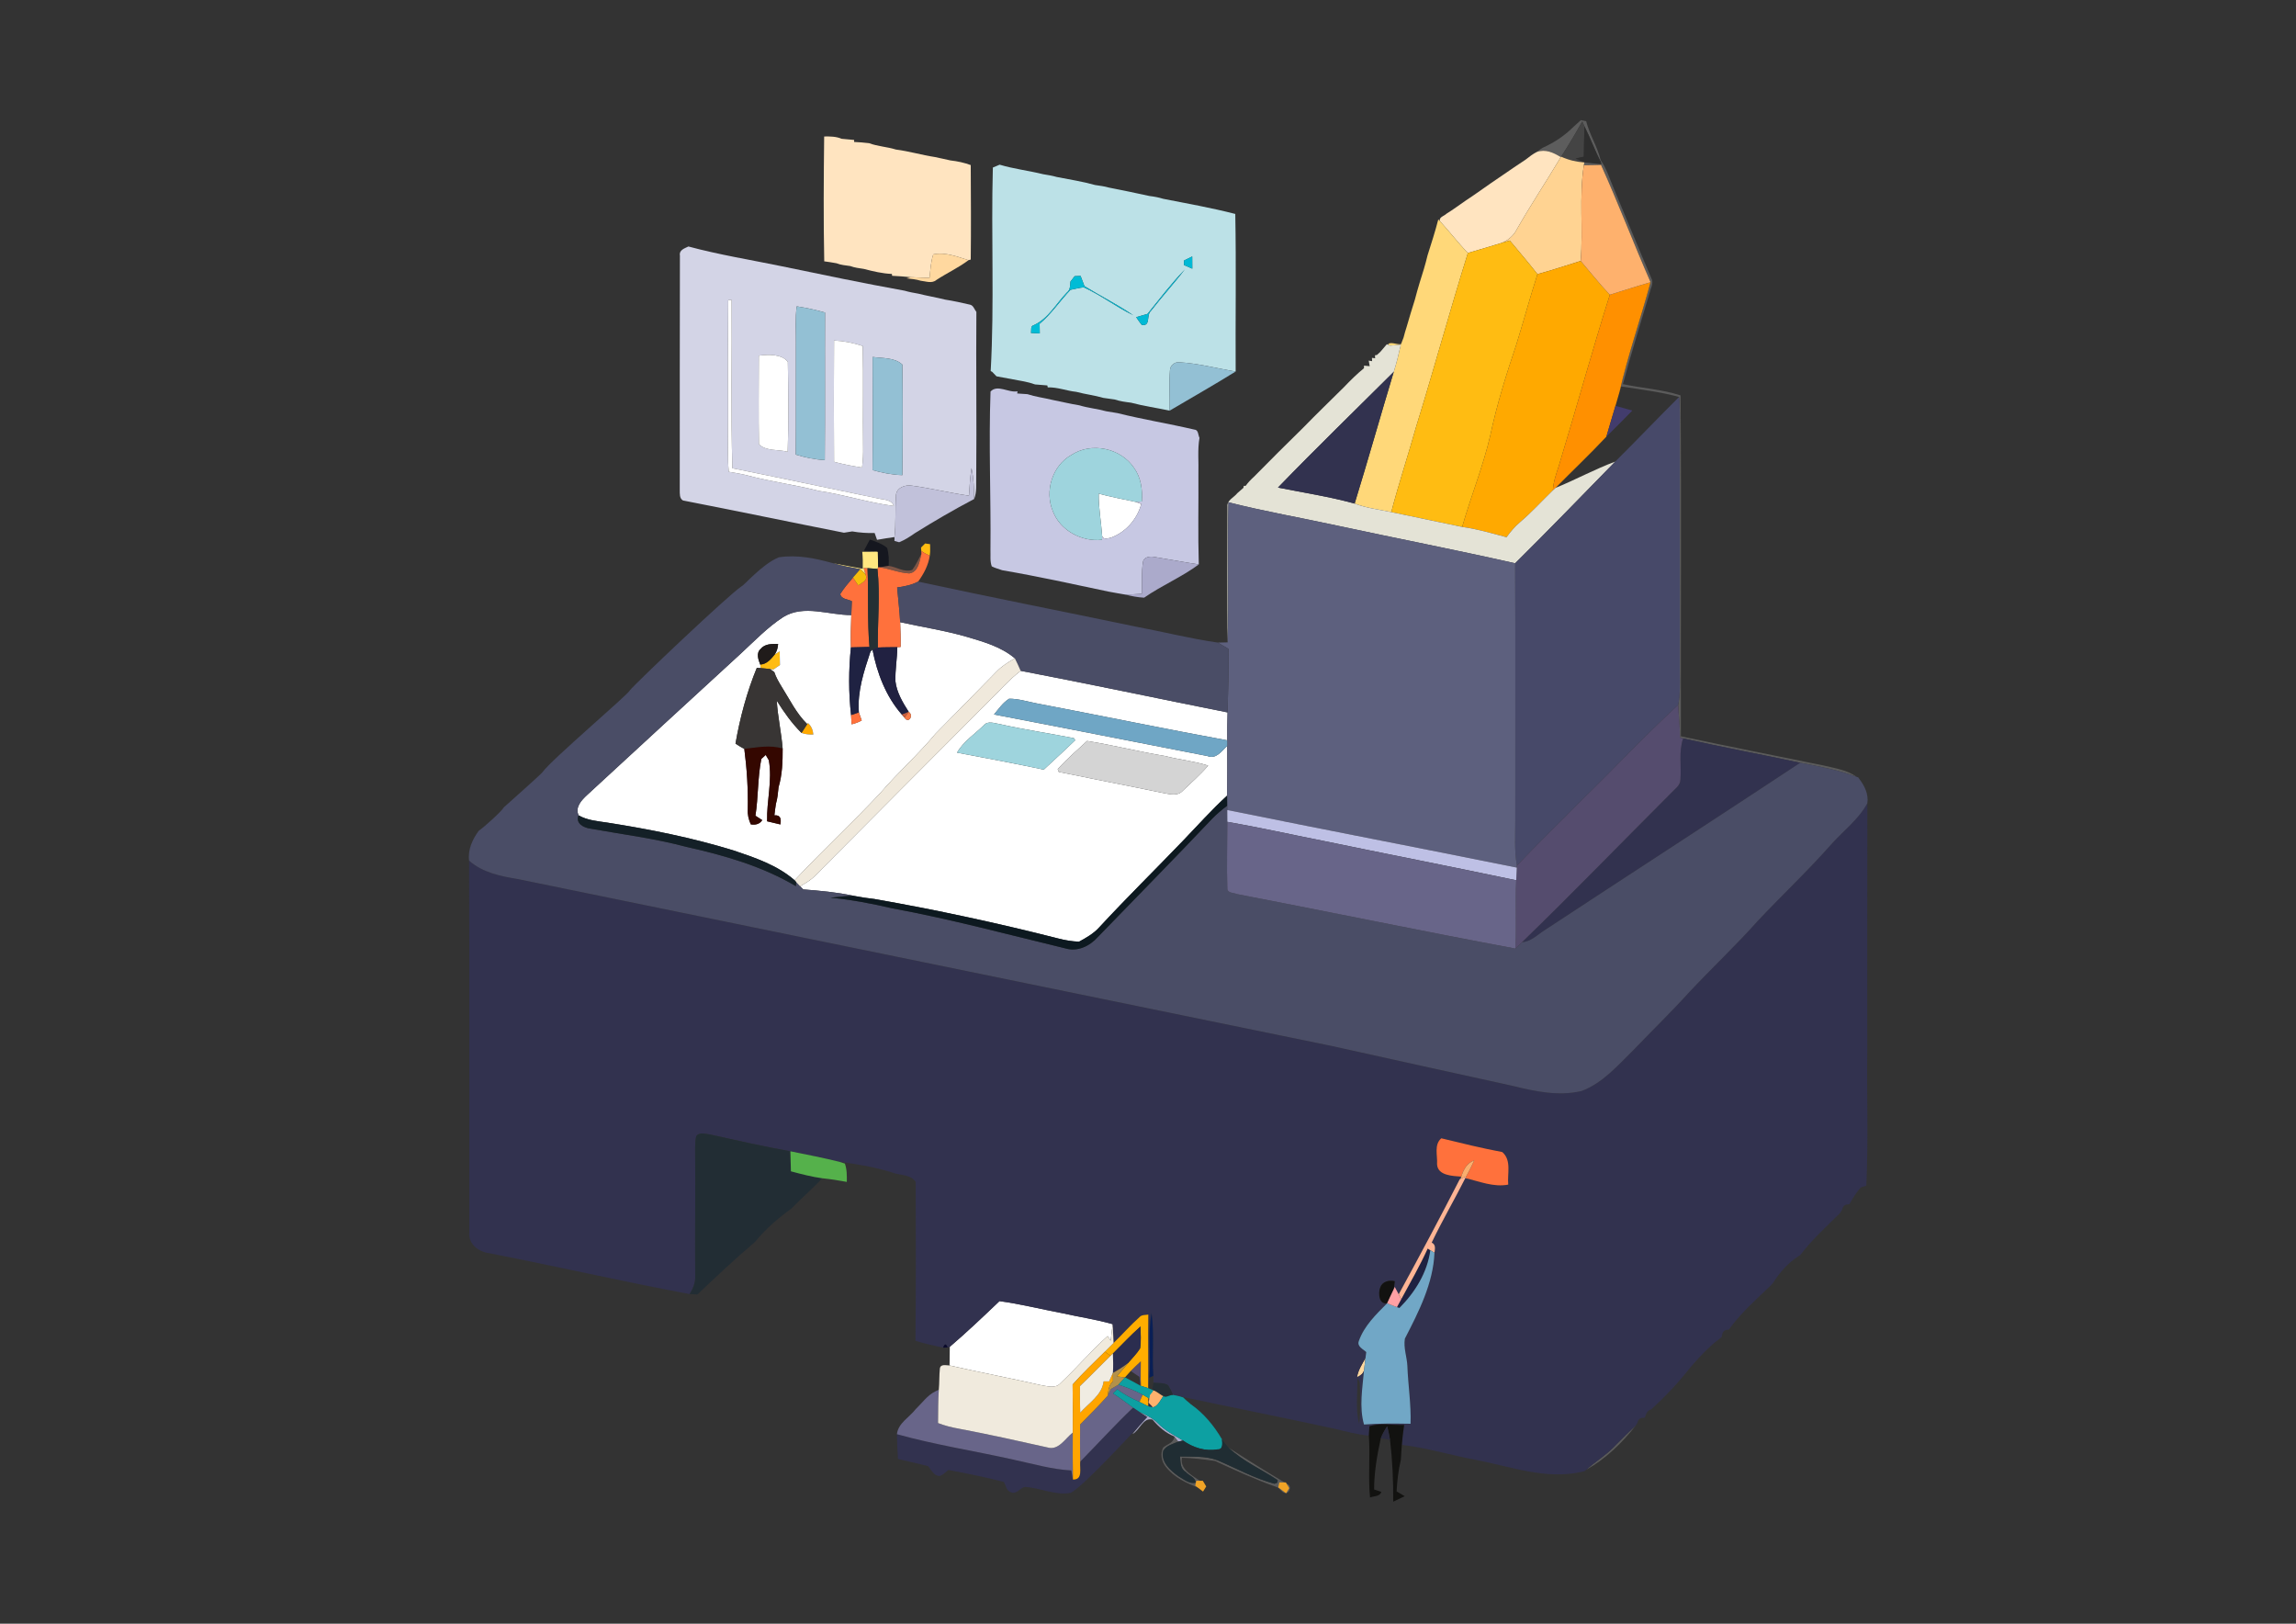 <?xml version="1.0" encoding="UTF-8"?>
<!DOCTYPE svg PUBLIC "-//W3C//DTD SVG 1.1//EN" "http://www.w3.org/Graphics/SVG/1.1/DTD/svg11.dtd">
<!-- Creator: CorelDRAW X8 -->
<svg xmlns="http://www.w3.org/2000/svg" xml:space="preserve" width="297mm" height="210mm" version="1.1" style="shape-rendering:geometricPrecision; text-rendering:geometricPrecision; image-rendering:optimizeQuality; fill-rule:evenodd; clip-rule:evenodd"
viewBox="0 0 29700 21000"
 xmlns:xlink="http://www.w3.org/1999/xlink">
 <rect x="0" y="0" width="29700" height="21000" fill="#333333" stroke="none"/>
 <defs>
  <style type="text/css">
   <![CDATA[
    .fil11 {fill:#00B9D5}
    .fil13 {fill:#00BCD6}
    .fil56 {fill:#091F56}
    .fil59 {fill:#0A0A2D}
    .fil44 {fill:#0D1920}
    .fil63 {fill:#0DA0A2}
    .fil53 {fill:#121210}
    .fil46 {fill:#142027}
    .fil25 {fill:#15171F}
    .fil34 {fill:#1F2242}
    .fil33 {fill:#201B1A}
    .fil67 {fill:#202D33}
    .fil35 {fill:#212141}
    .fil48 {fill:#222D34}
    .fil31 {fill:#243034}
    .fil65 {fill:#252E35}
    .fil66 {fill:#2B2B40}
    .fil58 {fill:#2B2D4F}
    .fil2 {fill:#2E2E2E}
    .fil18 {fill:#32324F}
    .fil43 {fill:#340700}
    .fil37 {fill:#383534}
    .fil21 {fill:#423C6D}
    .fil1 {fill:#444444}
    .fil20 {fill:#474969}
    .fil30 {fill:#4A4D66}
    .fil39 {fill:#554C6E}
    .fil49 {fill:#55B14B}
    .fil0 {fill:#5D5D5D}
    .fil24 {fill:#5D607E}
    .fil47 {fill:#686589}
    .fil38 {fill:#6FA6C5}
    .fil52 {fill:#71A7C6}
    .fil16 {fill:#93C0D4}
    .fil22 {fill:#9ED4DD}
    .fil29 {fill:#ABAACB}
    .fil62 {fill:#B49149}
    .fil6 {fill:#BCE1E7}
    .fil45 {fill:#BEC0E5}
    .fil23 {fill:#C1C1DA}
    .fil19 {fill:#C7C8E3}
    .fil40 {fill:#C85D3E}
    .fil9 {fill:#D3D4E6}
    .fil42 {fill:#D4D4D4}
    .fil17 {fill:#E4E3D6}
    .fil68 {fill:#F0A326}
    .fil36 {fill:#F0E9DC}
    .fil57 {fill:#F0EADD}
    .fil61 {fill:#F0ECE2}
    .fil32 {fill:#F6BD0C}
    .fil41 {fill:#F87B47}
    .fil50 {fill:#FAAE6E}
    .fil64 {fill:#FEB16D}
    .fil26 {fill:#FF713C}
    .fil14 {fill:#FF9000}
    .fil54 {fill:#FFA0A4}
    .fil60 {fill:orange}
    .fil12 {fill:#FFA900}
    .fil55 {fill:#FFAD00}
    .fil51 {fill:#FFB595}
    .fil8 {fill:#FFBC12}
    .fil4 {fill:#FFD392}
    .fil7 {fill:#FFD879}
    .fil10 {fill:#FFD89F}
    .fil3 {fill:#FFE4C0}
    .fil27 {fill:#FFE780}
    .fil15 {fill:white}
    .fil5 {fill:#818181;fill-opacity:0.51}
    .fil28 {fill:#A36550;fill-opacity:0.671}
   ]]>
  </style>
 </defs>
 <g id="Слой_x0020_1">
  <g id="__x0023_5d5d5dff">
   <path class="fil0" d="M20350 1644c33,-30 66,-60 99,-90 17,3 52,10 69,14 44,174 145,328 187,502l7 34c-81,-154 -139,-318 -217,-472 -10,-21 -19,-42 -28,-62 -85,155 -177,307 -273,456l-4 6c-94,-58 -198,-107 -310,-67 24,-21 50,-40 78,-55 145,-65 279,-154 392,-266z"/>
  </g>
  <g id="__x0023_444444ff">
   <path class="fil1" d="M20467 1570c9,20 18,41 28,62 -1,131 -7,263 -8,395 -27,6 -79,17 -105,22 37,18 75,35 113,52 -104,-7 -206,-31 -301,-75 96,-149 188,-301 273,-456z"/>
  </g>
  <g id="__x0023_44444474">
  </g>
  <g id="__x0023_2e2e2eff">
   <path class="fil2" d="M20487 2027c1,-132 7,-264 8,-395 78,154 136,318 217,472l5 21c-75,-8 -148,-15 -222,-24 -38,-17 -76,-34 -113,-52 26,-5 78,-16 105,-22z"/>
  </g>
  <g id="__x0023_ffe4c0ff">
   <path class="fil3" d="M10661 1765c76,-1 154,-1 226,30 54,6 108,11 162,15 0,7 -1,19 -1,26 64,3 130,8 195,16 111,42 232,46 346,82 170,22 335,71 504,97 67,16 135,27 202,44 90,10 178,29 262,60 2,407 5,814 0,1222 -7,2 -22,6 -29,8 -147,-45 -300,-108 -456,-75 -32,99 -37,203 -48,305 -81,-3 -161,-7 -242,-10 -80,-7 -161,-15 -242,-18l-3 -24c-124,-5 -244,-34 -363,-65 -60,-9 -120,-16 -175,-37 -60,-9 -122,-13 -178,-36 -53,-10 -106,-18 -159,-25 -11,-538 -7,-1078 -1,-1615z"/>
   <path class="fil3" d="M19738 2062c45,-35 90,-71 142,-97 112,-40 216,9 310,67 -187,314 -390,619 -571,937 -40,80 -109,136 -189,171 -147,45 -294,90 -442,132 -128,-132 -239,-279 -364,-414 -9,-53 58,-64 87,-94 86,-53 166,-113 249,-170 148,-97 290,-203 437,-301 70,-48 139,-96 209,-143 43,-30 87,-59 132,-88z"/>
  </g>
  <g id="__x0023_ffd392ff">
   <path class="fil4" d="M20190 2032l4 -6c95,44 197,68 301,75l-7 36c-63,409 -7,826 -41,1238 -186,58 -371,120 -559,171 -115,-148 -238,-290 -358,-435 -25,7 -75,22 -100,29 80,-35 149,-91 189,-171 181,-318 384,-623 571,-937z"/>
  </g>
  <g id="__x0023_81818182">
   <path class="fil5" d="M20712 2104l-7 -34c79,113 118,247 172,372 164,390 323,782 490,1170 23,58 -16,116 -27,171 -119,395 -239,788 -347,1185 248,53 504,67 746,146 12,1469 1,2939 4,4409 616,130 1232,254 1849,378 145,36 299,56 424,146 -235,-89 -483,-134 -729,-182 -505,-108 -1012,-202 -1515,-315 -10,-3 -30,-7 -40,-10 -1,-141 -18,-282 -23,-424 26,-136 22,-274 20,-411 -2,-1035 1,-2070 0,-3104 0,-156 5,-312 -9,-467 -245,-67 -499,-96 -749,-136 -5,18 -16,54 -22,71 110,-479 273,-944 402,-1419 -221,-503 -415,-1017 -641,-1517 -74,3 -148,4 -222,4l7 -36c74,9 147,16 222,24l-5 -21z"/>
   <path class="fil5" d="M20870 18721c95,-94 188,-191 287,-281 -176,223 -387,429 -637,568 113,-101 243,-180 350,-287z"/>
   <path class="fil5" d="M15190 18578c13,16 39,50 52,67 -68,30 -154,49 -194,118 -37,145 94,258 199,332 66,37 140,103 220,80 -3,-68 -91,-92 -130,-139 -73,-41 -65,-128 -73,-199 161,5 329,-9 484,49 244,104 480,236 738,304 9,-4 29,-11 38,-15 1,-8 2,-24 3,-32 -211,-141 -450,-244 -635,-420 253,163 507,322 765,474 50,17 28,114 -24,113 -54,3 -73,-66 -121,-78 -272,-96 -534,-216 -795,-337 -142,-20 -285,-38 -428,-41 -32,166 170,245 279,330 -7,8 -21,23 -28,30 -7,7 -21,22 -28,30 -161,-57 -324,-136 -432,-273 -55,-69 -76,-171 -33,-250 53,-45 141,-61 143,-143m1418 647c-1,12 -4,36 -6,49l31 0 16 -29 -16 -28 -25 8z"/>
  </g>
  <g id="__x0023_bce1e7ff">
   <g>
    <path class="fil6" d="M12843 2167c22,-9 66,-28 88,-37 184,55 376,77 562,123 59,10 119,19 177,36 166,33 333,58 496,104 59,9 120,16 178,33 175,35 351,70 525,109 60,7 119,18 177,36 312,61 625,117 933,196 13,680 1,1359 5,2038 -241,-39 -478,-105 -722,-119 -64,-11 -128,40 -128,106 -12,173 -1,346 -4,519 -167,-36 -336,-59 -500,-103 -72,-9 -142,-18 -210,-41 -50,-7 -99,-13 -148,-21 -115,-34 -235,-47 -350,-78 -125,-13 -243,-62 -369,-58l-5 -25c-53,-4 -106,-8 -159,-13 -47,-17 -95,-29 -143,-39 -118,-21 -238,-43 -356,-66 -14,-15 -42,-44 -56,-58l-19 -10c49,-876 4,-1755 28,-2632l0 0zm2473 1202c0,15 -1,44 -1,59 36,15 72,31 108,47 -1,-52 -1,-105 -1,-158 -36,17 -71,35 -106,52l0 0zm-473 691c-49,13 -98,28 -146,42 23,34 46,68 72,100 120,21 56,-126 118,-180 142,-182 298,-355 440,-537 -175,180 -326,380 -484,575l0 0zm-942 -488c-18,23 -36,47 -54,70 -5,51 -1,107 -46,141 -140,143 -239,338 -429,423 -47,11 -27,67 -36,100 38,2 76,4 114,6 -1,-41 -2,-82 -2,-124 153,-128 263,-297 400,-440 57,-11 114,-26 171,-32 224,102 419,254 640,361 -203,-138 -422,-248 -631,-376 -16,-44 -33,-88 -50,-132 -19,0 -57,2 -77,3z"/>
   </g>
  </g>
  <g id="__x0023_ffd879ff">
   <path class="fil7" d="M18605 2838l19 20c125,135 236,282 364,414 -235,751 -442,1511 -674,2262 -102,364 -222,723 -317,1089 -159,-33 -322,-52 -474,-110 174,-566 335,-1137 506,-1704 37,-115 65,-233 91,-350 -35,2 -104,8 -139,11 -7,-3 -20,-9 -27,-12 22,-47 119,3 169,-7 8,-22 25,-65 33,-86 12,-46 24,-91 39,-135 33,-119 71,-236 107,-354 18,-74 41,-147 62,-220 37,-117 74,-234 102,-353 49,-155 99,-309 139,-465z"/>
  </g>
  <g id="__x0023_ffbc12ff">
   <path class="fil8" d="M19430 3140c25,-7 75,-22 100,-29 120,145 243,287 358,435 -96,298 -178,602 -271,902 -130,388 -254,780 -339,1182 -93,403 -251,787 -364,1185 -305,-65 -612,-127 -917,-192 95,-366 215,-725 317,-1089 232,-751 439,-1511 674,-2262 148,-42 295,-87 442,-132z"/>
   <path class="fil8" d="M11967 7029c16,2 48,7 64,9 1,33 2,67 1,100l-5 49c-39,-18 -78,-36 -110,-63l-3 -42c13,-13 40,-39 53,-53z"/>
   <path class="fil8" d="M10023 8463c15,-9 47,-29 62,-39 2,59 3,118 4,177 -21,14 -63,43 -85,58l-41 -5c-40,-5 -80,-10 -121,-13 -2,-11 -6,-34 -8,-46 85,-4 139,-71 189,-132z"/>
  </g>
  <g id="__x0023_d3d4e6ff">
   <g>
    <path class="fil9" d="M8795 3304c-13,-71 62,-92 110,-116 397,107 806,173 1209,256 529,110 1057,220 1588,316 58,17 117,28 176,38 115,29 232,48 347,77 110,17 217,41 325,66 43,11 54,62 80,93 -6,709 5,1418 -2,2127 -3,98 10,199 -27,293 0,-135 -7,-270 -34,-401 -17,118 -26,238 -33,358 -246,-35 -488,-96 -734,-129 -87,-17 -209,25 -210,129 -13,178 1,357 -19,535 -75,11 -151,22 -226,36 -8,-22 -23,-67 -31,-88 -97,2 -194,-4 -290,-21 -35,6 -71,11 -107,17 -694,-137 -1387,-282 -2082,-417 -47,-26 -41,-87 -42,-132 1,-1012 -1,-2025 2,-3037l0 0zm625 578c-6,654 1,1308 -3,1962 -1,86 2,173 10,258 77,13 154,25 231,44 306,84 623,122 930,202 328,48 645,153 974,196 -32,-90 -141,-79 -216,-100 -624,-129 -1247,-262 -1872,-388 -22,-725 -4,-1451 -10,-2176 -11,1 -33,1 -44,2l0 0zm876 554c-2,482 2,963 -2,1444 122,37 247,64 375,70 5,-636 0,-1272 3,-1908 -120,-35 -242,-60 -366,-80 -21,157 -8,316 -10,474l0 0zm493 -32c-4,523 -3,1046 0,1569 119,32 240,55 362,74 12,-90 16,-180 14,-271 -6,-434 5,-868 -5,-1301 -120,-40 -244,-65 -371,-71l0 0zm-973 196c-1,381 -5,764 1,1145 93,94 251,65 372,98 14,-387 9,-776 2,-1163 -80,-103 -253,-97 -375,-80l0 0zm1472 17c0,488 5,975 -1,1463 125,35 254,61 385,65 5,-477 7,-954 0,-1430 -99,-93 -256,-80 -384,-98z"/>
   </g>
  </g>
  <g id="__x0023_ffd89fff">
   <path class="fil10" d="M12072 3290c156,-33 309,30 456,75 -130,98 -278,166 -414,255 -59,51 -136,18 -204,11 -60,-19 -122,-24 -184,-31 14,-4 42,-11 56,-15 81,3 161,7 242,10 11,-102 16,-206 48,-305z"/>
   <path class="fil10" d="M17554 17812c14,-91 65,-168 109,-247 -7,53 -13,107 -19,160 -12,44 -51,69 -90,87z"/>
  </g>
  <g id="__x0023_00b9d5ff">
   <path class="fil11" d="M15316 3369c35,-17 70,-35 106,-52 0,53 0,106 1,158 -36,-16 -72,-32 -108,-47 0,-15 1,-44 1,-59z"/>
   <path class="fil11" d="M14843 4060c158,-195 309,-395 484,-575 -142,182 -298,355 -440,537 -62,54 2,201 -118,180 -26,-32 -49,-66 -72,-100 48,-14 97,-29 146,-42z"/>
  </g>
  <g id="__x0023_ffa900ff">
   <path class="fil12" d="M19888 3546c188,-51 373,-113 559,-171 125,146 244,298 377,437 -232,733 -435,1475 -659,2211 -34,104 -71,208 -78,319 -142,137 -274,284 -425,412 -67,56 -123,124 -174,194 -190,-50 -378,-107 -574,-133 113,-398 271,-782 364,-1185 85,-402 209,-794 339,-1182 93,-300 175,-604 271,-902z"/>
   <path class="fil12" d="M10442 9365l9 -14c44,39 65,91 70,149 -52,1 -104,-3 -153,-21 24,-38 49,-76 74,-114z"/>
  </g>
  <g id="__x0023_00bcd6ff">
   <path class="fil13" d="M13901 3572c20,-1 58,-3 77,-3 17,44 34,88 50,132 209,128 428,238 631,376 -221,-107 -416,-259 -640,-361 -57,6 -114,21 -171,32 -137,143 -247,312 -400,440 0,42 1,83 2,124 -38,-2 -76,-4 -114,-6 9,-33 -11,-89 36,-100 190,-85 289,-280 429,-423 45,-34 41,-90 46,-141 18,-23 36,-47 54,-70z"/>
  </g>
  <g id="__x0023_ff9000ff">
   <path class="fil14" d="M20824 3812c175,-54 350,-111 527,-162 -129,475 -292,940 -402,1419 -17,60 -35,120 -52,180 -41,133 -78,266 -118,399 -213,227 -439,441 -657,662l-35 32c7,-111 44,-215 78,-319 224,-736 427,-1478 659,-2211z"/>
  </g>
  <g id="__x0023_ffffffff">
   <path class="fil15" d="M9420 3882c11,-1 33,-1 44,-2 6,725 -12,1451 10,2176 625,126 1248,259 1872,388 75,21 184,10 216,100 -329,-43 -646,-148 -974,-196 -307,-80 -624,-118 -930,-202 -77,-19 -154,-31 -231,-44 -8,-85 -11,-172 -10,-258 4,-654 -3,-1308 3,-1962z"/>
   <path class="fil15" d="M10789 4404c127,6 251,31 371,71 10,433 -1,867 5,1301 2,91 -2,181 -14,271 -122,-19 -243,-42 -362,-74 -3,-523 -4,-1046 0,-1569z"/>
   <path class="fil15" d="M9816 4600c122,-17 295,-23 375,80 7,387 12,776 -2,1163 -121,-33 -279,-4 -372,-98 -6,-381 -2,-764 -1,-1145z"/>
   <path class="fil15" d="M14212 6385c158,41 318,73 477,106 19,7 56,20 74,27 -53,198 -202,367 -396,437 -35,7 -96,27 -110,-22 -13,-183 -47,-364 -45,-548z"/>
   <g>
    <path class="fil15" d="M10131 7981c269,-166 590,-24 881,-26 -6,139 -9,278 -5,418 -30,291 -31,584 2,875 2,40 4,80 7,120 46,-11 90,-27 131,-50 -9,-26 -27,-78 -37,-104 -22,-273 66,-532 150,-787 6,-6 20,-19 26,-26 59,305 173,605 380,841 9,10 26,31 35,41 53,81 122,-31 54,-76 -77,-121 -155,-250 -172,-395 -5,-148 23,-294 24,-442 11,-1 33,-2 43,-3 2,-106 -2,-213 -6,-320 289,64 583,108 867,191 216,64 442,128 617,277 -87,49 -172,102 -240,174 -261,269 -527,533 -788,802 -224,269 -487,502 -715,768 -360,384 -747,741 -1106,1126 -226,-197 -517,-294 -797,-388 -531,-163 -1078,-272 -1627,-358 -126,-19 -258,-29 -371,-94 -47,-108 39,-196 112,-264 661,-609 1322,-1219 1985,-1826 178,-164 347,-342 550,-474l0 0zm-293 413c-60,54 -28,139 -4,201 2,12 6,35 8,46l-52 -4c-129,314 -218,646 -276,981 37,23 74,48 114,67 34,259 50,520 45,781 -5,68 11,134 39,196 67,11 117,-7 148,-55 -22,-15 -66,-43 -88,-57 38,-244 28,-492 76,-734 14,-13 42,-39 57,-52 10,17 30,51 40,68 48,262 -29,526 -22,790 57,14 115,28 172,41 11,-66 6,-125 -78,-118 6,-50 12,-99 20,-149 21,-69 26,-142 34,-214 48,-163 54,-332 53,-500 -16,-208 -64,-412 -76,-620 93,149 195,293 320,417 49,18 101,22 153,21 -5,-58 -26,-110 -70,-149l-9 14c-142,-139 -227,-319 -332,-485 -37,-60 -72,-121 -94,-187 -13,-10 -40,-29 -53,-39l41 5c22,-15 64,-44 85,-58 -1,-59 -2,-118 -4,-177 -15,10 -47,30 -62,39 26,-41 40,-85 42,-135 -79,-1 -172,-3 -227,66z"/>
   </g>
   <g>
    <path class="fil15" d="M12781 9080c139,-136 267,-285 422,-404 894,171 1783,360 2676,538 -5,121 -5,241 -4,361 -823,-151 -1643,-321 -2466,-478 -118,-22 -234,-61 -355,-60 -81,50 -136,131 -196,204 921,175 1840,359 2760,537 114,46 185,-65 257,-132 0,214 1,429 -2,644 -199,183 -380,385 -567,580 -361,376 -733,741 -1087,1124 -72,80 -167,134 -261,185 -91,-3 -181,-18 -268,-41 -786,-200 -1580,-371 -2379,-511 -92,-10 -184,-24 -275,-42 -212,-46 -429,-65 -645,-82 -11,-10 -31,-30 -41,-40 62,-37 125,-71 177,-120 751,-755 1502,-1510 2254,-2263l0 0zm-55 300c-117,115 -264,209 -346,354 375,70 749,141 1122,220 136,-127 273,-251 406,-380 -4,-6 -12,-20 -16,-27 -320,-63 -642,-110 -960,-182 -67,-9 -151,-48 -206,15l0 0zm956 568c4,9 10,26 14,36 451,93 903,179 1355,273 82,15 186,43 250,-31 111,-106 227,-207 327,-324 -181,-59 -372,-76 -556,-124 -339,-56 -671,-141 -1010,-195 -129,119 -262,234 -380,365z"/>
   </g>
   <path class="fil15" d="M12286 17419c221,-189 432,-390 643,-591 270,36 535,104 803,154 220,50 444,82 661,144 -9,71 -18,142 -26,214 -10,-15 -29,-45 -39,-60 -214,192 -400,411 -609,608 -66,76 -173,39 -257,26 -392,-90 -788,-164 -1179,-254 0,-81 1,-161 3,-241z"/>
  </g>
  <g id="__x0023_93c0d4ff">
   <path class="fil16" d="M10296 4436c2,-158 -11,-317 10,-474 124,20 246,45 366,80 -3,636 2,1272 -3,1908 -128,-6 -253,-33 -375,-70 4,-481 0,-962 2,-1444z"/>
   <path class="fil16" d="M11288 4617c128,18 285,5 384,98 7,476 5,953 0,1430 -131,-4 -260,-30 -385,-65 6,-488 1,-975 1,-1463z"/>
   <path class="fil16" d="M15134 4792c0,-66 64,-117 128,-106 244,14 481,80 722,119 -281,175 -570,338 -854,506 3,-173 -8,-346 4,-519z"/>
  </g>
  <g id="__x0023_e4e3d6ff">
   <path class="fil17" d="M17940 4452l14 6c7,3 20,9 27,12 35,-3 104,-9 139,-11 -26,117 -54,235 -91,350 -500,498 -1007,990 -1498,1497 331,66 667,117 992,207 152,58 315,77 474,110 305,65 612,127 917,192 196,26 384,83 574,133 51,-70 107,-138 174,-194 151,-128 283,-275 425,-412l35 -32c260,-106 508,-242 772,-340 -430,440 -858,882 -1295,1315 -762,-172 -1529,-321 -2292,-485 -472,-103 -949,-185 -1417,-304 -14,604 6,1208 -10,1812 -5,-585 -3,-1171 -2,-1757 -9,-82 84,-116 128,-173 26,-23 52,-46 79,-69l4 -25 24 0c31,-43 67,-81 107,-117 209,-213 422,-424 635,-633 174,-179 354,-352 531,-528 82,-86 166,-169 258,-244l0 -33c19,2 56,6 74,7 -3,-18 -10,-54 -13,-72l44 7 -2 -43 41 6 -2 -39 25 -4c11,-9 32,-29 43,-39 29,-33 58,-66 86,-100z"/>
  </g>
  <g id="__x0023_32324fff">
   <path class="fil18" d="M16531 6306c491,-507 998,-999 1498,-1497 -171,567 -332,1138 -506,1704 -325,-90 -661,-141 -992,-207z"/>
   <path class="fil18" d="M21737 10082c14,-177 -24,-360 35,-532 503,113 1010,207 1515,315 -1109,733 -2225,1455 -3336,2185 -81,57 -159,130 -263,136 652,-632 1284,-1285 1926,-1927 47,-53 123,-98 123,-177z"/>
   <g>
    <path class="fil18" d="M23689 10919c157,-175 352,-320 466,-530 -2,1073 -1,2145 -1,3218 -7,569 14,1138 -11,1707l-2 22 -19 6c-13,4 -38,12 -51,15 -54,61 -98,129 -138,199l-10 18 -24 3c-39,3 -61,25 -69,66 -6,11 -19,33 -26,44 -173,172 -356,337 -505,530l-11 15 -14 9c-140,86 -250,212 -337,349 -6,8 -20,23 -26,31 -185,177 -381,349 -533,556l-13 19 -15 2c-42,2 -66,24 -73,65l-9 33 -13 9c-198,148 -360,342 -515,534 -118,136 -245,265 -378,387 -36,11 -60,35 -71,70l-15 40 -25 1c-39,2 -62,24 -70,66 -6,9 -18,28 -24,37 -99,90 -192,187 -287,281 -107,107 -237,186 -350,287l-20 18c-9,2 -27,7 -36,9 -461,107 -916,-65 -1363,-152 -324,-59 -640,-158 -968,-196 7,-86 18,-172 30,-257 -149,5 -308,-31 -449,17 -2,30 -5,90 -7,120 -148,-13 -290,-51 -433,-86 -669,-146 -1341,-279 -2011,-421 -30,-8 -60,-14 -90,-19 -17,-44 -38,-85 -62,-125 -57,-35 -127,-26 -191,-32 1,-31 0,-61 -1,-90 -19,-270 15,-541 -23,-810 -53,276 -2,557 -30,835 -6,45 -10,90 -14,134 4,-317 -2,-634 2,-951 -38,7 -84,0 -113,32 -118,105 -223,225 -336,335 -5,-81 -8,-162 -12,-243 -217,-62 -441,-94 -661,-144 -268,-50 -533,-118 -803,-154 -211,201 -422,402 -643,591l-27 9c-20,-53 -40,-53 -60,2 -119,-28 -240,-51 -357,-89 7,-685 6,-1370 3,-2055l-19 -24c-76,-77 -198,-60 -292,-100 -220,-68 -448,-107 -676,-136 -210,-52 -422,-93 -634,-136 -347,-62 -690,-140 -1034,-216 -60,-6 -134,-37 -182,17 -15,49 -14,100 -16,151 5,552 -3,1105 1,1658 5,86 -27,165 -72,237 -867,-162 -1727,-360 -2593,-529 -137,-16 -274,-120 -257,-271 -2,-1602 4,-3204 -3,-4806 176,156 410,202 634,239 3502,719 7004,1434 10505,2154 785,175 1570,346 2355,519 291,72 597,138 895,68 274,-102 469,-331 672,-530 241,-251 491,-494 726,-753 290,-310 600,-600 882,-917 314,-334 649,-648 952,-992l0 0zm-5100 4137c6,150 202,153 314,162l-11 29 -9 4c-256,499 -521,996 -790,1489 -12,-24 -38,-72 -51,-96l-14 31c6,-35 11,-70 14,-105 -75,-18 -161,4 -189,83 -26,74 -18,218 90,203 -143,144 -298,293 -366,489 -26,70 55,103 96,142 -2,20 -7,59 -10,78 -44,79 -95,156 -109,247 39,-18 78,-43 90,-87 -20,231 -64,472 0,699 200,-16 401,-13 602,-10 9,-252 -32,-500 -41,-751 -6,-117 -52,-232 -32,-350 179,-347 366,-713 383,-1110 5,-49 21,-105 -36,-132 135,-283 294,-554 435,-834 181,42 366,121 555,84 -14,-141 46,-314 -77,-421 -265,-50 -527,-114 -789,-178 -97,83 -47,224 -55,334l0 0zm-1031 2764c6,198 -28,404 24,596 19,-178 16,-359 7,-538 -8,-15 -24,-44 -31,-58z"/>
   </g>
   <path class="fil18" d="M13973 18904c228,-232 448,-474 684,-699 21,14 63,42 83,55 34,22 67,44 101,67 -203,218 -824,894 -989,980 -203,39 -397,-67 -597,-76 -58,13 -89,80 -158,76 -95,-26 -76,-93 -113,-141 -236,-61 -476,-110 -717,-154 -35,29 -68,63 -112,78 -75,-2 -107,-77 -148,-127 -129,-34 -261,-62 -391,-94 -7,-107 -13,-213 -14,-320 496,138 1006,217 1507,329 248,53 494,126 749,140 6,39 14,78 21,117 132,5 85,-143 94,-231z"/>
  </g>
  <g id="__x0023_c7c8e3ff">
   <g>
    <path class="fil19" d="M12813 5064c91,-97 232,19 349,-3l-4 28c44,3 88,6 132,9 104,34 212,47 318,73 118,23 234,52 353,71 114,35 233,45 348,77 48,9 97,16 146,24 328,82 664,136 994,213 55,2 48,71 67,107 -27,154 -9,310 -14,466 3,390 -7,781 5,1171 -193,-29 -384,-66 -576,-97 -55,-11 -136,-1 -146,66 -21,136 -10,274 -15,411 -72,4 -142,9 -214,10 -72,-11 -143,-26 -214,-38 -458,-97 -917,-198 -1378,-277 -46,-16 -93,-28 -135,-50 -25,-67 -14,-140 -17,-209 7,-684 -24,-1369 1,-2052l0 0zm1043 822c-245,138 -344,466 -238,722 93,252 375,403 637,373l2 -48c14,49 75,29 110,22 194,-70 343,-239 396,-437 -18,-7 -55,-20 -74,-27 21,-1 61,-4 81,-5 11,-150 -10,-309 -100,-434 -173,-259 -554,-338 -814,-166z"/>
   </g>
  </g>
  <g id="__x0023_474969ff">
   <path class="fil20" d="M20894 5970c278,-276 548,-560 826,-836 14,155 9,311 9,467 1,1034 -2,2069 0,3104 2,137 6,275 -20,411 -429,394 -826,821 -1243,1226 -280,286 -569,562 -844,853 -35,-194 -20,-390 -21,-585 -2,-1109 4,-2217 -2,-3325 437,-433 865,-875 1295,-1315z"/>
  </g>
  <g id="__x0023_423c6dff">
   <path class="fil21" d="M20779 5648c40,-133 77,-266 118,-399 72,20 145,40 218,61 -110,114 -224,226 -336,338z"/>
  </g>
  <g id="__x0023_9ed4ddff">
   <path class="fil22" d="M13856 5886c260,-172 641,-93 814,166 90,125 111,284 100,434 -20,1 -60,4 -81,5 -159,-33 -319,-65 -477,-106 -2,184 32,365 45,548l-2 48c-262,30 -544,-121 -637,-373 -106,-256 -7,-584 238,-722z"/>
   <path class="fil22" d="M12726 9380c55,-63 139,-24 206,-15 318,72 640,119 960,182 4,7 12,21 16,27 -133,129 -270,253 -406,380 -373,-79 -747,-150 -1122,-220 82,-145 229,-239 346,-354z"/>
  </g>
  <g id="__x0023_c1c1daff">
   <path class="fil23" d="M12534 6411c7,-120 16,-240 33,-358 27,131 34,266 34,401 -261,137 -517,286 -767,442 -64,45 -130,88 -203,117 -15,-4 -46,-13 -61,-17 0,-13 1,-38 1,-50 20,-178 6,-357 19,-535 1,-104 123,-146 210,-129 246,33 488,94 734,129z"/>
  </g>
  <g id="__x0023_62626477">
  </g>
  <g id="__x0023_5d607eff">
   <path class="fil24" d="M15890 6496c468,119 945,201 1417,304 763,164 1530,313 2292,485 6,1108 0,2216 2,3325 1,195 -14,391 21,585 0,6 -1,19 -1,26 -1248,-252 -2498,-492 -3746,-745l-1 -55c-1,-44 -1,-88 -1,-131 3,-215 2,-430 2,-644 0,-18 0,-53 0,-71 -1,-120 -1,-240 4,-361 8,-273 16,-547 12,-822 -46,-27 -91,-55 -137,-81 31,-1 95,-2 126,-3 16,-604 -4,-1208 10,-1812z"/>
  </g>
  <g id="__x0023_9999a6b9">
  </g>
  <g id="__x0023_21201f2f">
  </g>
  <g id="__x0023_15171fff">
   <path class="fil25" d="M11175 7123c26,-48 52,-96 77,-145 79,28 161,54 225,110 19,75 24,153 18,231 -29,5 -88,14 -118,18l-19 0c0,-67 -1,-133 -4,-199l-16 -3c-53,-10 -109,-9 -163,-12z"/>
  </g>
  <g id="__x0023_ff713cff">
   <path class="fil26" d="M11917 7124c32,27 71,45 110,63 -18,124 -78,235 -150,335 -84,45 -179,63 -272,76 12,150 32,298 39,449 4,107 8,214 6,320 -10,1 -32,2 -43,3 -84,2 -168,0 -252,5 -4,-339 32,-680 -5,-1017l8 -21 19 0c130,17 254,73 385,79 118,-15 134,-161 157,-253 -1,-9 -1,-30 -2,-39z"/>
   <path class="fil26" d="M11171 7344l51 4c14,340 -4,681 25,1019 -80,2 -160,4 -240,6 -4,-140 -1,-279 5,-418 2,-60 5,-120 7,-180 -51,-26 -136,-23 -150,-92 47,-77 107,-145 165,-213 22,33 45,67 68,101 50,-37 134,-66 92,-144 -6,-21 -17,-62 -23,-83z"/>
   <path class="fil26" d="M11009 9248c26,-8 76,-25 101,-34 10,26 28,78 37,104 -41,23 -85,39 -131,50 -3,-40 -5,-80 -7,-120z"/>
   <path class="fil26" d="M18589 15056c8,-110 -42,-251 55,-334 262,64 524,128 789,178 123,107 63,280 77,421 -189,37 -374,-42 -555,-84l12 -24c37,-67 72,-135 103,-205 -94,32 -140,121 -167,210 -112,-9 -308,-12 -314,-162z"/>
  </g>
  <g id="__x0023_ffe780ff">
   <path class="fil27" d="M11154 7137c61,0 123,0 184,-2l16 3c3,66 4,132 4,199l-8 21c-32,-3 -96,-7 -128,-10l-51 -4c6,21 17,62 23,83 -21,-23 -43,-45 -66,-65 -117,-24 -235,-42 -350,-77 73,14 146,27 218,41 55,11 109,21 164,30 2,-73 1,-146 -6,-219z"/>
  </g>
  <g id="__x0023_a36550aa">
   <path class="fil28" d="M11801 7370c48,-63 79,-137 118,-207 -23,92 -39,238 -157,253 -131,-6 -255,-62 -385,-79 30,-4 89,-13 118,-18 102,12 203,89 306,51z"/>
  </g>
  <g id="__x0023_abaacbff">
   <path class="fil29" d="M14785 7269c10,-67 91,-77 146,-66 192,31 383,68 576,97 -221,164 -480,272 -707,430 -82,-4 -164,-20 -244,-40 72,-1 142,-6 214,-10 5,-137 -6,-275 15,-411z"/>
   <path class="fil29" d="M14740 18260c83,42 171,78 237,147 93,96 213,156 326,224 -15,3 -46,11 -61,14 -13,-17 -39,-51 -52,-67 -113,-45 -204,-126 -281,-217 -121,-36 -166,138 -261,187 62,-75 126,-149 193,-221 -34,-23 -67,-45 -101,-67z"/>
  </g>
  <g id="__x0023_4a4d66ff">
   <path class="fil30" d="M10074 7208c238,-37 475,13 704,77 115,35 233,53 350,77 -32,35 -63,71 -94,108 -58,68 -118,136 -165,213 14,69 99,66 150,92 -2,60 -5,120 -7,180 -291,2 -612,-140 -881,26 -203,132 -372,310 -550,474 -663,607 -1324,1217 -1985,1826 -73,68 -159,156 -112,264 -44,107 71,163 159,173 412,74 829,126 1235,235 490,109 982,250 1417,508l4 -53c13,13 38,41 51,55 10,10 30,30 41,40 216,17 433,36 645,82 -98,4 -197,15 -294,25 268,25 533,76 796,137 756,139 1498,339 2244,519 156,47 315,-30 418,-146 491,-508 988,-1011 1474,-1525 61,-64 129,-121 200,-174l1 55c0,51 1,102 1,153 0,287 -9,573 0,859 -2,66 84,57 127,76 1201,231 2398,480 3599,704 29,-27 57,-55 86,-82 104,-6 182,-79 263,-136 1111,-730 2227,-1452 3336,-2185 246,48 494,93 729,182l21 7 11 16c70,92 125,199 107,319 -114,210 -309,355 -466,530 -303,344 -638,658 -952,992 -282,317 -592,607 -882,917 -235,259 -485,502 -726,753 -203,199 -398,428 -672,530 -298,70 -604,4 -895,-68 -785,-173 -1570,-344 -2355,-519 -3501,-720 -7003,-1435 -10505,-2154 -224,-37 -458,-83 -634,-239 -18,-143 43,-274 125,-387 46,-26 299,-252 324,-302 50,-45 496,-441 500,-455 113,-160 1119,-1013 1130,-1058 64,-83 1263,-1223 1446,-1347 28,-5 262,-284 481,-374z"/>
   <path class="fil30" d="M11605 7598c93,-13 188,-31 272,-76 937,203 1879,387 2818,583 353,66 702,155 1059,206 46,26 91,54 137,81 4,275 -4,549 -12,822 -893,-178 -1782,-367 -2676,-538 -24,-54 -48,-109 -75,-161 -175,-149 -401,-213 -617,-277 -284,-83 -578,-127 -867,-191 -7,-151 -27,-299 -39,-449z"/>
  </g>
  <g id="__x0023_243034ff">
   <path class="fil31" d="M11222 7348c32,3 96,7 128,10 37,337 1,678 5,1017 -17,6 -51,19 -69,26 -6,7 -20,20 -26,26l-13 -60c-29,-338 -11,-679 -25,-1019z"/>
  </g>
  <g id="__x0023_44454b74">
  </g>
  <g id="__x0023_f6bd0cff">
   <path class="fil32" d="M11034 7470c31,-37 62,-73 94,-108 23,20 45,42 66,65 42,78 -42,107 -92,144 -23,-34 -46,-68 -68,-101z"/>
  </g>
  <g id="__x0023_4a4c5489">
  </g>
  <g id="__x0023_27272936">
  </g>
  <g id="__x0023_494a5286">
  </g>
  <g id="__x0023_4f505ba0">
  </g>
  <g id="__x0023_201b1aff">
   <path class="fil33" d="M9838 8394c55,-69 148,-67 227,-66 -2,50 -16,94 -42,135 -50,61 -104,128 -189,132 -24,-62 -56,-147 4,-201z"/>
  </g>
  <g id="__x0023_1f2242ff">
   <path class="fil34" d="M11007 8373c80,-2 160,-4 240,-6l13 60c-84,255 -172,514 -150,787 -25,9 -75,26 -101,34 -33,-291 -32,-584 -2,-875z"/>
   <path class="fil34" d="M18126 16803c117,-217 240,-430 342,-655l34 22c-38,288 -198,544 -400,747l-32 -11c18,-34 37,-69 56,-103z"/>
  </g>
  <g id="__x0023_212141ff">
   <path class="fil35" d="M11286 8401c18,-7 52,-20 69,-26 84,-5 168,-3 252,-5 -1,148 -29,294 -24,442 17,145 95,274 172,395 -22,9 -66,26 -89,35 -207,-236 -321,-536 -380,-841z"/>
  </g>
  <g id="__x0023_2a2a2c39">
  </g>
  <g id="__x0023_494a5285">
  </g>
  <g id="__x0023_f0e9dcff">
   <path class="fil36" d="M13128 8515c27,52 51,107 75,161 -155,119 -283,268 -422,404 -752,753 -1503,1508 -2254,2263 -52,49 -115,83 -177,120 -13,-14 -38,-42 -51,-55l-20 -23c359,-385 746,-742 1106,-1126 228,-266 491,-499 715,-768 261,-269 527,-533 788,-802 68,-72 153,-125 240,-174z"/>
  </g>
  <g id="__x0023_383534ff">
   <path class="fil37" d="M9514 9618c58,-335 147,-667 276,-981l52 4c41,3 81,8 121,13 13,10 40,29 53,39 22,66 57,127 94,187 105,166 190,346 332,485 -25,38 -50,76 -74,114 -125,-124 -227,-268 -320,-417 12,208 60,412 76,620 -163,-52 -331,-14 -496,3 -40,-19 -77,-44 -114,-67z"/>
  </g>
  <g id="__x0023_43444a72">
  </g>
  <g id="__x0023_49495184">
  </g>
  <g id="__x0023_6fa6c5ff">
   <path class="fil38" d="M13054 9037c121,-1 237,38 355,60 823,157 1643,327 2466,478 0,18 0,53 0,71 -72,67 -143,178 -257,132 -920,-178 -1839,-362 -2760,-537 60,-73 115,-154 196,-204z"/>
  </g>
  <g id="__x0023_4f505aa2">
  </g>
  <g id="__x0023_554c6eff">
   <path class="fil39" d="M20466 10342c417,-405 814,-832 1243,-1226 5,142 22,283 23,424 10,3 30,7 40,10 -59,172 -21,355 -35,532 0,79 -76,124 -123,177 -642,642 -1274,1295 -1926,1927 -29,27 -57,55 -86,82 17,-294 -3,-589 11,-883 2,-55 6,-110 8,-164 0,-7 1,-20 1,-26 275,-291 564,-567 844,-853z"/>
   <path class="fil39" d="M14626 17732c42,-43 86,-85 131,-126 0,105 -4,212 2,318l-8 -3c-5,-38 -8,-76 -12,-114 -38,-25 -75,-50 -113,-75z"/>
  </g>
  <g id="__x0023_c85d3eff">
   <path class="fil40" d="M11666 9242c23,-9 67,-26 89,-35 -14,19 -41,57 -54,76 -9,-10 -26,-31 -35,-41z"/>
  </g>
  <g id="__x0023_f87b47ff">
   <path class="fil41" d="M11755 9207c68,45 -1,157 -54,76 13,-19 40,-57 54,-76z"/>
  </g>
  <g id="__x0023_4f4f5a9d">
  </g>
  <g id="__x0023_d4d4d4ff">
   <path class="fil42" d="M13682 9948c118,-131 251,-246 380,-365 339,54 671,139 1010,195 184,48 375,65 556,124 -100,117 -216,218 -327,324 -64,74 -168,46 -250,31 -452,-94 -904,-180 -1355,-273 -4,-10 -10,-27 -14,-36z"/>
  </g>
  <g id="__x0023_340700ff">
   <path class="fil43" d="M9628 9685c165,-17 333,-55 496,-3 1,168 -5,337 -53,500 -8,72 -13,145 -34,214 -8,50 -14,99 -20,149 84,-7 89,52 78,118 -57,-13 -115,-27 -172,-41 -7,-264 70,-528 22,-790 -10,-17 -30,-51 -40,-68 -15,13 -43,39 -57,52 -48,242 -38,490 -76,734 22,14 66,42 88,57 -31,48 -81,66 -148,55 -28,-62 -44,-128 -39,-196 5,-261 -11,-522 -45,-781z"/>
  </g>
  <g id="__x0023_51525eaf">
  </g>
  <g id="__x0023_46464d79">
  </g>
  <g id="__x0023_4b4b548e">
  </g>
  <g id="__x0023_0d1920ff">
   <path class="fil44" d="M15306 10870c187,-195 368,-397 567,-580 0,43 0,87 1,131 -71,53 -139,110 -200,174 -486,514 -983,1017 -1474,1525 -103,116 -262,193 -418,146 -746,-180 -1488,-380 -2244,-519 -263,-61 -528,-112 -796,-137 97,-10 196,-21 294,-25 91,18 183,32 275,42 799,140 1593,311 2379,511 87,23 177,38 268,41 94,-51 189,-105 261,-185 354,-383 726,-748 1087,-1124z"/>
  </g>
  <g id="__x0023_25252631">
  </g>
  <g id="__x0023_bec0e5ff">
   <path class="fil45" d="M15875 10476c1248,253 2498,493 3746,745 -2,54 -6,109 -8,164 -838,-177 -1679,-340 -2517,-514 -406,-80 -811,-171 -1220,-242 0,-51 -1,-102 -1,-153z"/>
  </g>
  <g id="__x0023_4a4b5288">
  </g>
  <g id="__x0023_142027ff">
   <path class="fil46" d="M7643 10718c-88,-10 -203,-66 -159,-173 113,65 245,75 371,94 549,86 1096,195 1627,358 280,94 571,191 797,388l20 23 -4 53c-435,-258 -927,-399 -1417,-508 -406,-109 -823,-161 -1235,-235z"/>
  </g>
  <g id="__x0023_4f505b9d">
  </g>
  <g id="__x0023_686589ff">
   <path class="fil47" d="M15876 10629c409,71 814,162 1220,242 838,174 1679,337 2517,514 -14,294 6,589 -11,883 -1201,-224 -2398,-473 -3599,-704 -43,-19 -129,-10 -127,-76 -9,-286 0,-572 0,-859z"/>
   <path class="fil47" d="M14469 17908c107,37 214,75 313,131 -14,31 -28,61 -42,92 -100,-44 -200,-94 -286,-163 -19,17 -38,35 -57,53 89,58 174,122 260,184 -236,225 -456,467 -684,699 -3,-160 -3,-320 -1,-481 121,-123 243,-245 358,-374 10,-21 29,-63 39,-84 33,-19 67,-37 100,-57z"/>
   <path class="fil47" d="M11845 18225c82,-78 149,-178 253,-229l46 -23c-10,144 -8,288 -10,432 88,34 178,57 270,73 383,72 764,157 1144,242 145,45 230,-116 329,-192 -1,202 -2,404 2,607 -7,-39 -15,-78 -21,-117 -255,-14 -501,-87 -749,-140 -501,-112 -1011,-191 -1507,-329 17,-145 161,-217 243,-324z"/>
  </g>
  <g id="__x0023_222d34ff">
   <path class="fil48" d="M9008 14691c48,-54 122,-23 182,-17 344,76 687,154 1034,216 2,86 4,172 7,259 133,36 268,71 405,90 -123,134 -263,251 -388,382 -5,4 -13,11 -17,15 -170,122 -329,261 -462,423 -2,2 -6,6 -8,8 -254,216 -498,445 -740,675 -25,-1 -75,-4 -100,-5 45,-72 77,-151 72,-237 -4,-553 4,-1106 -1,-1658 2,-51 1,-102 16,-151z"/>
  </g>
  <g id="__x0023_55b14bff">
   <path class="fil49" d="M10224 14890c212,43 424,84 634,136 18,6 53,17 71,23 27,76 26,157 25,237 -105,-20 -212,-36 -318,-47 -137,-19 -272,-54 -405,-90 -3,-87 -5,-173 -7,-259z"/>
  </g>
  <g id="__x0023_faae6eff">
   <path class="fil50" d="M18903 15218c27,-89 73,-178 167,-210 -31,70 -66,138 -103,205 -18,8 -56,25 -75,34l11 -29z"/>
  </g>
  <g id="__x0023_ffb595ff">
   <path class="fil51" d="M18892 15247c19,-9 57,-26 75,-34l-12 24c-141,280 -300,551 -435,834 57,27 41,83 36,132l-54 -33 -34 -22c-102,225 -225,438 -342,655 -8,-15 -25,-47 -33,-63 269,-493 534,-990 790,-1489l9 -4z"/>
  </g>
  <g id="__x0023_444452aa">
  </g>
  <g id="__x0023_464653af">
  </g>
  <g id="__x0023_393d408f">
  </g>
  <g id="__x0023_71a7c6ff">
   <path class="fil52" d="M18502 16170l54 33c-17,397 -204,763 -383,1110 -20,118 26,233 32,350 9,251 50,499 41,751 -201,-3 -402,-6 -602,10 -64,-227 -20,-468 0,-699 6,-53 12,-107 19,-160 3,-19 8,-58 10,-78 -41,-39 -122,-72 -96,-142 68,-196 223,-345 366,-489 42,17 84,34 127,50l32 11c202,-203 362,-459 400,-747z"/>
  </g>
  <g id="__x0023_454553b3">
  </g>
  <g id="__x0023_121210ff">
   <path class="fil53" d="M17853 16653c28,-79 114,-101 189,-83 -3,35 -8,70 -14,105 -28,60 -58,120 -85,181 -108,15 -116,-129 -90,-203z"/>
   <path class="fil53" d="M17714 18447c141,-48 300,-12 449,-17 -12,85 -23,171 -30,257 -4,64 -8,128 -12,192 -32,135 -48,272 -55,410 35,21 70,41 105,62 -50,23 -100,48 -149,71 2,-267 -10,-534 -41,-800 -10,-59 -23,-117 -37,-176 -32,50 -62,101 -83,157 -47,217 -86,438 -86,661 23,8 70,23 93,31 -18,63 -98,52 -146,73 -26,-267 4,-534 -15,-801 2,-30 5,-90 7,-120z"/>
  </g>
  <g id="__x0023_38384071">
  </g>
  <g id="__x0023_ffa0a4ff">
   <path class="fil54" d="M18028 16675l14 -31c13,24 39,72 51,96 8,16 25,48 33,63 -19,34 -38,69 -56,103 -43,-16 -85,-33 -127,-50 27,-61 57,-121 85,-181z"/>
  </g>
  <g id="__x0023_ffad00ff">
   <path class="fil55" d="M14741 17034c29,-32 75,-25 113,-32 -4,317 2,634 -2,951 -23,-7 -70,-21 -93,-29 -6,-106 -2,-213 -2,-318 -45,41 -89,83 -131,126 -25,27 -50,55 -74,82 -26,-2 -80,-8 -106,-12 50,-57 98,-116 147,-174 53,-62 111,-119 155,-189 15,-93 6,-189 5,-283 -125,110 -238,233 -357,350l-31 29c-18,-13 -55,-39 -73,-53 38,-38 76,-75 113,-113 113,-110 218,-230 336,-335z"/>
   <path class="fil55" d="M14740 18131c14,-31 28,-61 42,-92 19,11 57,32 75,43 0,27 -1,80 -1,107 -39,-20 -77,-39 -116,-58z"/>
  </g>
  <g id="__x0023_091f56ff">
   <path class="fil56" d="M14866 17819c28,-278 -23,-559 30,-835 38,269 4,540 23,810l-53 25z"/>
  </g>
  <g id="__x0023_f0eaddff">
   <path class="fil57" d="M14393 17126c4,81 7,162 12,243 -37,38 -75,75 -113,113 -140,141 -286,276 -417,425 4,207 2,414 2,621 -99,76 -184,237 -329,192 -380,-85 -761,-170 -1144,-242 -92,-16 -182,-39 -270,-73 2,-144 0,-288 10,-432 9,-90 4,-182 14,-273 8,-63 82,-40 125,-40 391,90 787,164 1179,254 84,13 191,50 257,-26 209,-197 395,-416 609,-608 10,15 29,45 39,60 8,-72 17,-143 26,-214z"/>
  </g>
  <g id="__x0023_2b2d4fff">
   <path class="fil58" d="M14396 17506c119,-117 232,-240 357,-350 1,94 10,190 -5,283 -44,70 -102,127 -155,189 -61,49 -128,90 -197,129 6,-84 3,-168 0,-251z"/>
   <path class="fil58" d="M14857 18082c18,15 52,46 69,61 -4,14 -14,43 -18,58 -13,-3 -39,-9 -52,-12 0,-27 1,-80 1,-107z"/>
  </g>
  <g id="__x0023_4545519d">
  </g>
  <g id="__x0023_3d3d488b">
  </g>
  <g id="__x0023_0a0a2dff">
   <path class="fil59" d="M12199 17430c20,-55 40,-55 60,-2 -15,1 -45,2 -60,2z"/>
  </g>
  <g id="__x0023_ffa500ff">
   <path class="fil60" d="M13875 17907c131,-149 277,-284 417,-425 18,14 55,40 73,53 -133,130 -261,264 -395,392 -1,115 -1,229 3,344 111,-126 282,-227 303,-405 18,0 53,0 71,0 13,-28 37,-82 49,-109 1,27 1,82 1,109 -54,47 -60,117 -67,183 -115,129 -237,251 -358,374 -2,161 -2,321 1,481 -9,88 38,236 -94,231 -4,-203 -3,-405 -2,-607 0,-207 2,-414 -2,-621z"/>
  </g>
  <g id="__x0023_f0ece2ff">
   <path class="fil61" d="M14365 17535l31 -29c3,83 6,167 0,251 -12,27 -36,81 -49,109 -18,0 -53,0 -71,0 -21,178 -192,279 -303,405 -4,-115 -4,-229 -3,-344 134,-128 262,-262 395,-392z"/>
  </g>
  <g id="__x0023_b49149ff">
   <path class="fil62" d="M14396 17757c69,-39 136,-80 197,-129 -49,58 -97,117 -147,174 26,4 80,10 106,12 -27,32 -55,63 -83,94 -33,20 -67,38 -100,57 -10,21 -29,63 -39,84 7,-66 13,-136 67,-183 0,-27 0,-82 -1,-109z"/>
  </g>
  <path class="fil63" d="M14751 17921l8 3 93 29 63 26c10,24 31,72 41,96 -7,17 -22,51 -30,68 -17,-15 -51,-46 -69,-61 -18,-11 -56,-32 -75,-43 -99,-56 -206,-94 -313,-131 28,-31 56,-62 83,-94 173,93 101,52 199,107z"/>
  <g id="__x0023_241a38ff">
  </g>
  <g id="__x0023_feb16dff">
   <path class="fil64" d="M20488 2137c74,0 148,-1 222,-4 226,500 420,1014 641,1517 -177,51 -352,108 -527,162 -133,-139 -252,-291 -377,-437 34,-412 -22,-829 41,-1238z"/>
   <path class="fil64" d="M14915 17979c53,16 107,33 161,48 -59,50 -88,167 -168,174 4,-15 -56,-52 -51,-67 7,-17 10,-58 17,-75 -10,-24 51,-56 41,-80z"/>
  </g>
  <g id="__x0023_0da0a2ff">
   <path class="fil63" d="M14397 18021c19,-18 38,-36 57,-53 86,69 186,119 286,163 39,19 77,38 116,58 13,3 39,9 52,12 80,-7 109,-124 168,-174 24,3 73,10 97,14 30,5 60,11 90,19 10,3 32,11 43,14 57,57 44,38 97,87 168,116 302,280 404,454 4,47 18,135 -56,130 -159,29 -318,-22 -448,-114 -113,-68 -233,-128 -326,-224 -66,-69 -154,-105 -237,-147 -20,-13 -62,-41 -83,-55 -86,-62 -171,-126 -260,-184z"/>
  </g>
  <path class="fil65" d="M14920 17884c64,6 134,-3 191,32 24,40 45,81 62,125 -24,-4 -79,28 -103,24 -54,-15 -102,-70 -155,-86l-7 -24c3,-18 10,-53 12,-71z"/>
  <g id="__x0023_3a3a3e5f">
  </g>
  <g id="__x0023_454553ad">
  </g>
  <g id="__x0023_2b2b40ff">
   <path class="fil66" d="M17861 18603c21,-56 51,-107 83,-157 14,59 27,117 37,176 -30,-5 -90,-14 -120,-19z"/>
  </g>
  <g id="__x0023_6e6e6fe4">
  </g>
  <g id="__x0023_202d33ff">
   <path class="fil67" d="M15807 18615c27,37 54,74 85,108 185,176 424,279 635,420 -1,8 -2,24 -3,32 -9,4 -29,11 -38,15 -258,-68 -494,-200 -738,-304 -155,-58 -323,-44 -484,-49 8,71 0,158 73,199 39,47 127,71 130,139 -80,23 -154,-43 -220,-80 -105,-74 -236,-187 -199,-332 40,-69 126,-88 194,-118 15,-3 46,-11 61,-14 130,92 289,143 448,114 74,5 60,-83 56,-130z"/>
  </g>
  <g id="__x0023_f2f2f2ff">
  </g>
  <g id="__x0023_f0a326ff">
   <path class="fil68" d="M16535 19237l14 -64 84 0 44 74 -41 66c-25,-19 -76,-57 -101,-76z"/>
  </g>
  <g id="__x0023_f0a326ff_0">
   <path class="fil68" d="M15461 19215l14 -64 84 0 44 74 -41 66c-25,-19 -76,-57 -101,-76z"/>
  </g>
 </g>
</svg>
